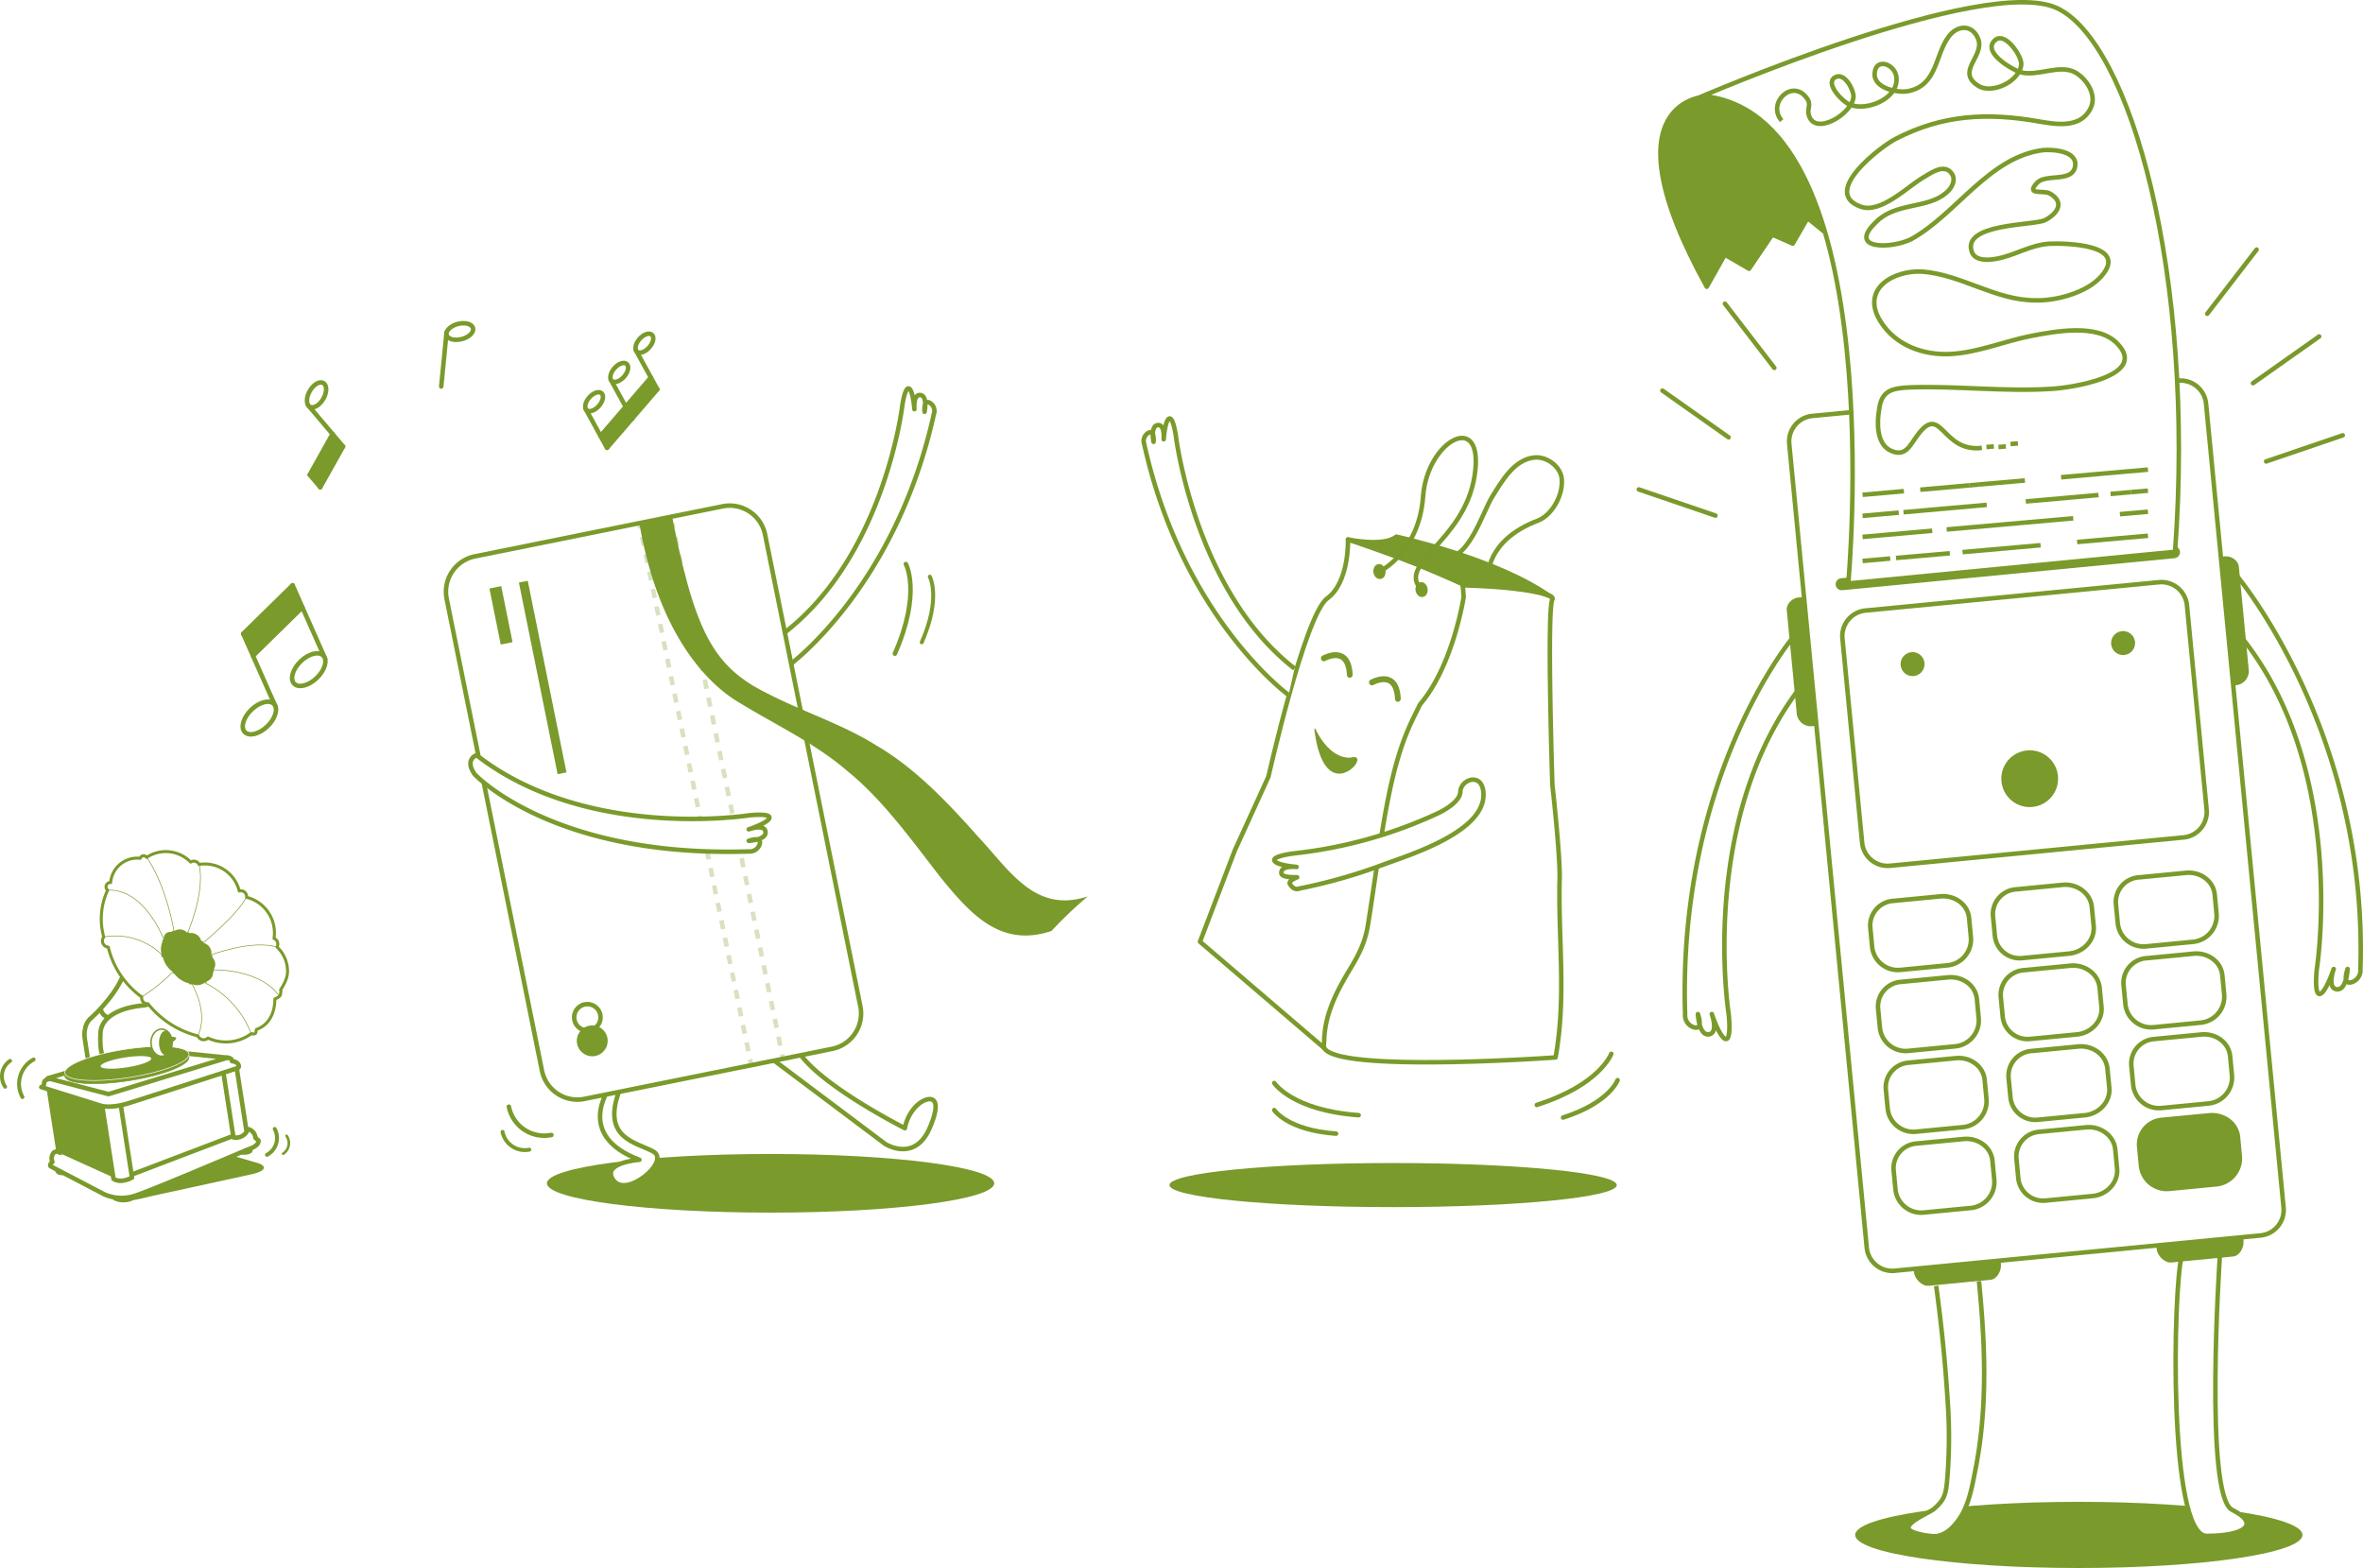 <svg xmlns="http://www.w3.org/2000/svg" xmlns:xlink="http://www.w3.org/1999/xlink" viewBox="0 0 785.7 521.39"><defs><style>.cls-1,.cls-10,.cls-12,.cls-13,.cls-14,.cls-19,.cls-20,.cls-23,.cls-24,.cls-29,.cls-30,.cls-5,.cls-8,.cls-9{fill:none;}.cls-2{fill:#7b992b;}.cls-15,.cls-22,.cls-25,.cls-3,.cls-31,.cls-4{fill:#fff;}.cls-10,.cls-15,.cls-17,.cls-18,.cls-19,.cls-20,.cls-22,.cls-23,.cls-24,.cls-25,.cls-30,.cls-31,.cls-4,.cls-5,.cls-7,.cls-9{stroke:#7a9a2b;}.cls-15,.cls-17,.cls-29,.cls-30,.cls-31,.cls-4,.cls-5,.cls-7{stroke-linejoin:round;}.cls-12,.cls-13,.cls-14,.cls-19,.cls-25,.cls-29,.cls-30,.cls-31,.cls-4,.cls-5,.cls-7,.cls-8,.cls-9{stroke-width:1.5px;}.cls-10,.cls-23,.cls-24,.cls-29,.cls-31,.cls-5,.cls-8,.cls-9{stroke-linecap:round;}.cls-17,.cls-18,.cls-21,.cls-6,.cls-7{fill:#7a9a2b;}.cls-10,.cls-12,.cls-13,.cls-14,.cls-18,.cls-19,.cls-20,.cls-21,.cls-22,.cls-23,.cls-24,.cls-25,.cls-8,.cls-9{stroke-miterlimit:10;}.cls-12,.cls-13,.cls-14,.cls-8{stroke:url(#New_Pattern_Swatch_3);}.cls-10{stroke-width:1.3px;}.cls-11{opacity:0.3;}.cls-13{stroke-dasharray:2.96 2.96;}.cls-14{stroke-dasharray:3.03 3.03;}.cls-16{fill:#8ec045;}.cls-18,.cls-20,.cls-21{stroke-width:0.21px;}.cls-21{stroke:#fff;}.cls-22{stroke-width:0.5px;}.cls-23{stroke-width:0.87px;}.cls-24{stroke-width:1.27px;}.cls-26{isolation:isolate;}.cls-27{clip-path:url(#clip-path);}.cls-28{clip-path:url(#clip-path-2);}.cls-29{stroke:url(#New_Pattern_Swatch_3-25);}</style><pattern id="New_Pattern_Swatch_3" data-name="New Pattern Swatch 3" width="43" height="43" patternTransform="translate(25 -46)" patternUnits="userSpaceOnUse" viewBox="0 0 43 43"><rect class="cls-1" width="43" height="43"/><rect class="cls-2" width="43" height="43"/></pattern><clipPath id="clip-path"><polygon class="cls-1" points="456.02 191.19 457.61 186.72 461.33 188.92 459.74 193.39 456.02 191.19"/></clipPath><clipPath id="clip-path-2"><polygon class="cls-1" points="470.02 197.19 471.62 192.71 475.33 194.91 473.74 199.39 470.02 197.19"/></clipPath><pattern id="New_Pattern_Swatch_3-25" data-name="New Pattern Swatch 3" width="43" height="43" patternTransform="translate(22 -46)" patternUnits="userSpaceOnUse" viewBox="0 0 43 43"><rect class="cls-1" width="43" height="43"/><rect class="cls-2" width="43" height="43"/></pattern></defs><title>404-illust</title><g id="Layer_2" data-name="Layer 2"><g id="Layer_1-2" data-name="Layer 1"><polygon class="cls-3" points="74.25 356.56 38.61 367.88 42.35 391.94 78.56 378.61 74.25 356.56"/><path class="cls-4" d="M486.2,194.06c-8.4-4.63-38-14.67-38-14.67s.54,14.16-6.9,19.6-19.55,59.29-19.55,59.29l-11.15,24.45L399,313.14l41.13,35.21C480.35,304.9,503.31,255.91,486.2,194.06Z"/><path class="cls-5" d="M494.84,191.76s-.93-12,16.54-18.66c4.43-1.7,8.29-8,7.93-13.65-.27-4.24-4.94-7.74-9.13-7.32-6.81.67-10.93,8.08-14.13,13.23-2.91,4.66-8.71,23.56-16.79,19.12"/><ellipse class="cls-6" cx="256.21" cy="393.47" rx="74.36" ry="9.75"/><path class="cls-4" d="M257.41,352.66l36.93,27.73s9.75,6.25,14.75-5.25-.5-10.78-4-7.77a14.19,14.19,0,0,0-4.22,7.77s-30.78-15.5-36.28-27S257.41,352.66,257.41,352.66Z"/><path class="cls-4" d="M202.78,361.56s-11.94,15.95,9.83,24.09c0,0-13,.93-8.6,6.87s18.88-6.38,13.29-9.57-18.1-4.27-10.84-21.64Z"/><ellipse class="cls-6" cx="691.21" cy="510.39" rx="74.36" ry="11"/><ellipse class="cls-6" cx="463.21" cy="394.06" rx="74.36" ry="7.33"/><path class="cls-4" d="M738.07,418.24s-5.23,79.15,4.11,83.81,4.42,8.67-8.45,8.67-11.16-82.23-8.32-93.08S738.07,418.24,738.07,418.24Z"/><path class="cls-4" d="M759.29,401.51a8.52,8.52,0,0,1-7.67,9.3L630,422.55a8.52,8.52,0,0,1-9.3-7.67L594.93,147.61a8.52,8.52,0,0,1,7.67-9.3l121.62-11.73a8.52,8.52,0,0,1,9.3,7.67Z"/><path class="cls-4" d="M655.33,311.73A8.66,8.66,0,0,1,647.5,321l-15.63,1.51a8.59,8.59,0,0,1-9.38-7.66l-.61-6.36a8.21,8.21,0,0,1,7.7-8.93l15.56-1.5c4.69-.45,9.14,2.57,9.59,7.26Z"/><path class="cls-4" d="M737,303.86a8.66,8.66,0,0,1-7.83,9.32l-15.63,1.51a8.6,8.6,0,0,1-9.38-7.66l-.61-6.36a8.21,8.21,0,0,1,7.7-8.93l15.56-1.5c4.69-.45,9.14,2.57,9.59,7.26Z"/><path class="cls-4" d="M696.15,307.92c.45,4.69-3.41,8.7-8.1,9.16l-15.56,1.5a8.29,8.29,0,0,1-9.2-7.49l-.61-6.36a8.24,8.24,0,0,1,7.6-9l15.56-1.5c4.69-.45,9.24,2.69,9.69,7.38Z"/><path class="cls-4" d="M657.92,338.61a8.66,8.66,0,0,1-7.83,9.32l-15.63,1.51a8.6,8.6,0,0,1-9.38-7.66l-.61-6.36a8.21,8.21,0,0,1,7.7-8.93l15.56-1.5c4.69-.45,9.14,2.57,9.59,7.26Z"/><path class="cls-4" d="M739.54,330.74a8.67,8.67,0,0,1-7.83,9.32l-15.63,1.51a8.59,8.59,0,0,1-9.38-7.66l-.61-6.36a8.21,8.21,0,0,1,7.7-8.93l15.56-1.5c4.69-.45,9.14,2.57,9.59,7.26Z"/><path class="cls-4" d="M698.74,334.8c.45,4.69-3.41,8.7-8.1,9.16l-15.55,1.5a8.29,8.29,0,0,1-9.2-7.49l-.61-6.36a8.24,8.24,0,0,1,7.6-9l15.56-1.5c4.69-.45,9.24,2.69,9.69,7.38Z"/><path class="cls-4" d="M660.51,365.48a8.67,8.67,0,0,1-7.83,9.32l-15.63,1.51a8.6,8.6,0,0,1-9.39-7.66l-.61-6.36a8.21,8.21,0,0,1,7.7-8.93l15.56-1.5c4.69-.45,9.14,2.57,9.59,7.26Z"/><path class="cls-4" d="M742.13,357.61a8.67,8.67,0,0,1-7.83,9.32l-15.63,1.51a8.6,8.6,0,0,1-9.38-7.66l-.61-6.36a8.21,8.21,0,0,1,7.7-8.93l15.56-1.5c4.69-.45,9.14,2.57,9.59,7.26Z"/><path class="cls-4" d="M701.34,361.67c.45,4.69-3.41,8.7-8.1,9.16l-15.56,1.5a8.29,8.29,0,0,1-9.2-7.49l-.61-6.36a8.24,8.24,0,0,1,7.6-9l15.56-1.5c4.69-.45,9.24,2.69,9.69,7.38Z"/><path class="cls-4" d="M663.1,392.36a8.66,8.66,0,0,1-7.83,9.32l-15.63,1.51a8.6,8.6,0,0,1-9.39-7.66l-.61-6.36a8.21,8.21,0,0,1,7.7-8.93l15.56-1.5c4.69-.45,9.14,2.57,9.59,7.26Z"/><path class="cls-7" d="M744.73,384.49a8.66,8.66,0,0,1-7.83,9.32l-15.63,1.51a8.6,8.6,0,0,1-9.38-7.66l-.61-6.36a8.21,8.21,0,0,1,7.7-8.93l15.56-1.5c4.69-.45,9.14,2.57,9.59,7.26Z"/><path class="cls-4" d="M703.93,388.55c.45,4.69-3.41,8.7-8.1,9.15l-15.55,1.5a8.29,8.29,0,0,1-9.2-7.49l-.61-6.36a8.24,8.24,0,0,1,7.6-9l15.56-1.5c4.69-.45,9.24,2.69,9.69,7.37Z"/><path class="cls-6" d="M724.84,183.43a2,2,0,0,1-1.8,2.18L612.55,196.26a2,2,0,0,1-2.18-1.8h0a2,2,0,0,1,1.8-2.18l110.49-10.65a2,2,0,0,1,2.18,1.8Z"/><path class="cls-6" d="M636.33,422l.11,1.17c.21,2.14,2.7,4.59,4.84,4.38l20.61-2c2.14-.21,3.63-3,3.42-5.18l-.11-1.17Z"/><path class="cls-6" d="M717,414.25l.11,1.17c.21,2.14,2.69,4.59,4.83,4.38l20.61-2c2.14-.21,3.63-3,3.42-5.17l-.11-1.17Z"/><path class="cls-4" d="M595.79,212.42s-38,45.78-35.49,124.78a4.17,4.17,0,0,0,2.94,4.4c3.29.94,1.32-4.4,1.32-4.4s.33,7.15,3.62,6.74,1-6.74,1-6.74,2.64,7.94,4.61,8.29,1-8.29,1-8.29S564.52,272.18,599,228"/><path class="cls-4" d="M262.51,221.1s35.22-25.63,48-83.4a3.12,3.12,0,0,0-1.32-3.73c-2.22-1.29-1.77,2.95-1.77,2.95s1.08-5.25-1.38-5.56-2,4.7-2,4.7-.44-6.25-1.81-6.86S300,135,300,135s-5.9,49.63-39.07,75.32"/><path class="cls-4" d="M428.46,231.1s-35.22-25.63-48-83.4a3.12,3.12,0,0,1,1.32-3.73c2.22-1.29,1.77,2.95,1.77,2.95s-1.08-5.25,1.38-5.56,2,4.7,2,4.7.44-6.25,1.81-6.86,2.25,5.83,2.25,5.83,6.28,51.58,39.45,77.27"/><path class="cls-4" d="M743.68,191.39s43.69,51.81,41.16,130.82a4.17,4.17,0,0,1-2.94,4.4c-3.29.94-1.32-4.4-1.32-4.4s-.33,7.15-3.62,6.74-1-6.74-1-6.74-2.64,7.94-4.61,8.29-1-8.29-1-8.29,10.25-65-24.19-109.24"/><path class="cls-4" d="M643.78,427.59c1.7,12.56,3,25.06,3.78,37.72a169.64,169.64,0,0,1-.14,27c-.43,4.57-.88,6.43-4.41,9.48-1.25,1.08-8.78,4.16-8.45,6.38.27,1.82,7.93,2.88,9.37,2.63,3.25-.56,5.47-2.84,7.33-5.4,3.41-4.72,4.43-11,5.54-16.54C660.94,468,660.09,447,658,426"/><line class="cls-8" x1="570.39" y1="171.44" x2="544.91" y2="162.75"/><line class="cls-8" x1="574.76" y1="145.42" x2="552.76" y2="129.89"/><line class="cls-8" x1="589.97" y1="122.33" x2="573.55" y2="100.99"/><line class="cls-8" x1="753.48" y1="153.44" x2="778.97" y2="144.75"/><line class="cls-8" x1="749.12" y1="127.42" x2="771.12" y2="111.89"/><line class="cls-8" x1="733.91" y1="104.33" x2="750.33" y2="82.99"/><path class="cls-4" d="M286.07,334.63a12,12,0,0,1-9.39,14.14L194.34,365.4A12,12,0,0,1,180.2,356L148.53,199.18A12,12,0,0,1,157.91,185l82.34-16.63a12,12,0,0,1,14.14,9.39Z"/><path class="cls-9" d="M183.34,377.4A12,12,0,0,1,169.2,368"/><path class="cls-10" d="M176,382.28a7.55,7.55,0,0,1-8.9-5.91"/><path class="cls-3" d="M195.31,342.65a4.38,4.38,0,1,1,.87-.09A4.39,4.39,0,0,1,195.31,342.65Z"/><path class="cls-6" d="M195.32,334.65h0a3.63,3.63,0,1,1-.72.07,3.63,3.63,0,0,1,.72-.07m0-1.5a5.13,5.13,0,1,0,5,4.11,5.15,5.15,0,0,0-5-4.11Z"/><circle class="cls-6" cx="196.9" cy="346.12" r="5.13" transform="translate(-64.61 45.82) rotate(-11.42)"/><rect class="cls-6" x="164.57" y="195.13" width="4" height="19" transform="translate(-37.18 36.98) rotate(-11.41)"/><rect class="cls-6" x="178.93" y="192.79" width="3" height="65" transform="translate(-41.02 40.17) rotate(-11.42)"/><g class="cls-11"><line class="cls-12" x1="212.61" y1="174.13" x2="212.91" y2="175.6"/><line class="cls-13" x1="213.51" y1="178.49" x2="249.09" y2="350.8"/><line class="cls-12" x1="249.38" y1="352.24" x2="249.69" y2="353.71"/></g><g class="cls-11"><line class="cls-12" x1="223.61" y1="174.13" x2="223.91" y2="175.6"/><line class="cls-14" x1="224.52" y1="178.56" x2="259.74" y2="349.12"/><line class="cls-12" x1="260.05" y1="350.6" x2="260.35" y2="352.07"/></g><path class="cls-6" d="M349.62,309.56a142,142,0,0,1,12.07-11.5c-17.59,5.82-26-8.72-36.52-19.9-10.35-11.65-21.11-22.93-33.89-30.35-12.6-7.89-27.22-11.93-40.94-19.83-13.53-8.36-19.66-19.58-26.73-55.62-2.62.41-6.31.41-11,1.77,5.35,31.11,18.21,49.49,31.17,58.25,13.15,8.29,26.63,14.2,38.08,24.1,11.64,9.43,21.24,22.85,31,35.42C322.74,304,332.77,315.24,349.62,309.56Z"/><path class="cls-4" d="M157.82,257.45s25.7,27.76,91.14,25.67a3.45,3.45,0,0,0,3.64-2.44c.78-2.73-3.64-1.09-3.64-1.09s5.92-.27,5.58-3-5.58-.82-5.58-.82,6.58-2.18,6.86-3.82-6.86-.82-6.86-.82-53.86,8.49-90.49-20C158.48,251.09,154.34,252.46,157.82,257.45Z"/><path class="cls-4" d="M486.67,198.5s-3.48,22.76-14.39,35.58a6.79,6.79,0,0,0-.65,1.27c-.93,1.83-1.84,3.66-2.69,5.53q-1.4,3.11-2.55,6.33c-.88,2.47-1.64,5-2.33,7.5-.78,2.86-1.45,5.74-2.06,8.64-.66,3.12-1.25,6.25-1.79,9.39s-1.06,6.37-1.55,9.56-.92,6.11-1.37,9.16q-.62,4.2-1.25,8.4-.57,3.81-1.18,7.62c-.91,5.76-3,9.89-6,14.83-1.39,2.3-2.72,4.64-3.92,7a52.73,52.73,0,0,0-2.9,6.91,34.77,34.77,0,0,0-1.47,6.32c-.13,1-.22,1.94-.27,2.92,0,.47,0,.95-.07,1.42a4.6,4.6,0,0,0,0,1.41c3.38,8.61,77,3.33,77,3.33,3.63-20.28.84-39,1.35-59.46.2-8-2.42-31.21-2.42-31.21s-1.87-58.29,0-61.61-29.82-5.34-29.82-5.34Z"/><path class="cls-6" d="M448.84,225.39a1,1,0,0,1-1-1c-.13-2.71-.85-4.48-2.13-5.18-2.06-1.12-5.13.6-5.16.62a1,1,0,0,1-1-1.69c.16-.09,4-2.31,7.05-.67,1.92,1,3,3.38,3.15,6.82a1,1,0,0,1-.92,1.08Z"/><path class="cls-6" d="M464.84,233.39a1,1,0,0,1-1-1c-.13-2.71-.85-4.48-2.13-5.18-2.06-1.12-5.13.6-5.16.62a1,1,0,0,1-1-1.69c.16-.09,4-2.31,7.05-.67,1.92,1,3,3.38,3.15,6.82a1,1,0,0,1-.92,1.08Z"/><path class="cls-9" d="M423.69,360.13s6,9.12,28.06,10.69"/><path class="cls-9" d="M423.69,369.13s4.37,6.68,20.55,7.83"/><path class="cls-9" d="M535.75,350.41s-3.66,10.27-24.76,17"/><path class="cls-9" d="M537.86,359.16s-2.68,7.52-18.13,12.44"/><path class="cls-9" d="M301.2,187.55s5.27,9.54-3.65,29.81"/><path class="cls-10" d="M309.16,191.75s3.86,7-2.68,21.83"/><path class="cls-6" d="M78,384.47c-.58-.18-6.66,1.15-10.7,3L48.09,396c-4,1.8-7.09,3.38-6.78,3.5a58.93,58.93,0,0,0,8.4-1.62L84,390.39c4.31-1,5-2.68,1.49-3.72Z"/><ellipse class="cls-6" cx="20.52" cy="389.19" rx="2.18" ry="1.58"/><ellipse class="cls-6" cx="41.05" cy="397.83" rx="4.09" ry="1.98"/><ellipse class="cls-6" cx="81.25" cy="382.68" rx="2.72" ry="1.3"/><path class="cls-4" d="M37.53,390.63,21.36,383.3l-1.42-.76-1.48.44s-.91,0-1.27,1.86a2.92,2.92,0,0,0,.24,1.52s-1.16.9-.55,1.48l17.81,9.3a14.29,14.29,0,0,0,10.06.52c5.56-1.77,37.63-15.43,37.63-15.43s3.85-1.08,3.56-3l-1-.87a3.24,3.24,0,0,0-3.07-3l-4.3,2.35L43.74,390.58Z"/><path class="cls-4" d="M29.07,351.11,28.13,345s-.6-4.31,2.26-6.57c0,0,7.29-6.44,10.37-13.66s4.3-1.83,4.3-1.83l3.55,4.89,2.06,2,.24,1.52s.62,2.67-3.52,3-13.7,2.28-14,9.26,1,7.58,1,7.58l-4.77,2.24Z"/><path class="cls-15" d="M95.61,323a11.1,11.1,0,0,0-3.5-8.1,2,2,0,0,0-1-2.85,12.39,12.39,0,0,0,.14-1.88A12.21,12.21,0,0,0,82,298.37a1.88,1.88,0,0,0,0-.26,1.91,1.91,0,0,0-2.45-1.83,11.78,11.78,0,0,0-13.36-8.83,1.91,1.91,0,0,0-2.79-.79,11.58,11.58,0,0,0-14.66-1.57,1.19,1.19,0,0,0-2.13.31,9,9,0,0,0-1-.06,8.84,8.84,0,0,0-8.81,8.11h-.1a1.43,1.43,0,0,0-.9,2.55,22.46,22.46,0,0,0-1.3,15.57,2.09,2.09,0,0,0,1.5,3.37A28.6,28.6,0,0,0,47.11,331.5a1.84,1.84,0,0,0,0,.38,1.88,1.88,0,0,0,1.88,1.88h.2a30.92,30.92,0,0,0,16.6,10.7,2.09,2.09,0,0,0,3.36.71,14.26,14.26,0,0,0,14.44-1.49,2.11,2.11,0,0,0,.73.13c.95,0,.68-.63.94-1.5,4.19-1.47,6.13-5.46,6.13-10.15v0c1-.36,1.89-.94,1.89-1.6s.33-1,0-1.35C94.39,327.41,95.61,325.3,95.61,323Z"/><path class="cls-16" d="M54.06,312.84l0,0-.08-.09Z"/><path class="cls-6" d="M71.57,320.71a3.25,3.25,0,0,0-1-2.37.58.58,0,0,0-.3-.83,3.57,3.57,0,0,0-2.65-4,.6.6,0,0,0,0-.08.56.56,0,0,0-.56-.56l-.16,0A3.44,3.44,0,0,0,63,310.3a.56.56,0,0,0-.82-.23,3.39,3.39,0,0,0-4.29-.46.35.35,0,0,0-.62.09c-.1,0-.2.15-.3.15-1.36,0-2.47.54-2.58,2.54h0c-.23,0-.42,0-.42.25s.06.16.16.24a6.34,6.34,0,0,0-.62,2.74,6.44,6.44,0,0,0,.24,1.75.58.58,0,0,0-.13.36.61.61,0,0,0,.57.6,8.37,8.37,0,0,0,3.24,4.84.5.5,0,0,0,0,.11.55.55,0,0,0,.55.55H58A9,9,0,0,0,62.83,327a.61.61,0,0,0,.56.37.61.61,0,0,0,.42-.17,4.17,4.17,0,0,0,4.22-.43.61.61,0,0,0,.21,0,.55.55,0,0,0,.54-.44,3.1,3.1,0,0,0,2.06-3h0c0-.11.29-.28.29-.47a.55.55,0,0,0-.13-.4A3.27,3.27,0,0,0,71.57,320.71Z"/><path class="cls-4" d="M78.64,354.74,82,376.36a4.2,4.2,0,0,1-4.38,1.84l-3.35-21.64Z"/><path class="cls-4" d="M33.94,367.47,37.74,392c2.59,1.67,6.15-.43,6.15-.43l-3.87-25Z"/><path class="cls-17" d="M16.05,362.46l.06.39L19.23,383s.16,1,1.6.27L17.69,363Z"/><path class="cls-4" d="M16.68,358.7s-2.12.33-2,1.37a1.35,1.35,0,0,1-.95,1.41l19.6,6.12s3,1.26,9.69-.84,36.09-11.64,36.09-11.64.42-.18.26-.82c-.33-1.32-2.23-1.44-2.23-1.44,0-1.16-1.55-1.16-1.55-1.16Z"/><polygon class="cls-4" points="48.47 348.95 75.64 351.7 36.06 363.82 15.87 358.54 48.47 348.95"/><ellipse class="cls-18" cx="42.21" cy="354.66" rx="20.88" ry="4.74" transform="translate(-53.78 10.64) rotate(-8.8)"/><path class="cls-19" d="M33.48,335.39a3.45,3.45,0,0,0,2.58,2.93"/><path class="cls-20" d="M48.78,285.09s6,7.86,9.09,24.52"/><path class="cls-20" d="M62.47,310s5.79-13.33,3.76-22.52"/><path class="cls-20" d="M67.59,313.49S79.43,303.78,82,298.11"/><path class="cls-20" d="M70.24,317.5s13.46-5.13,21.86-2.57"/><path class="cls-20" d="M70.91,322.5s15.61-.56,22.12,8.91"/><path class="cls-20" d="M68,326.74a31.54,31.54,0,0,1,15.51,16.93"/><path class="cls-20" d="M63.82,327.18s5.75,9.58,1.93,17.27"/><path class="cls-20" d="M57.37,323.3a60.55,60.55,0,0,1-10.26,8.2"/><path class="cls-20" d="M53.7,317.35a22.15,22.15,0,0,0-19.18-5.79"/><path class="cls-20" d="M54.34,312.05S47.93,295.37,35.82,296"/><ellipse class="cls-21" cx="42.21" cy="353.61" rx="20.88" ry="4.74" transform="translate(-53.62 10.63) rotate(-8.8)"/><ellipse class="cls-3" cx="41.9" cy="353.27" rx="8.52" ry="1.68" transform="translate(-53.57 10.57) rotate(-8.8)"/><ellipse class="cls-22" cx="53.73" cy="346.7" rx="3.52" ry="4.51"/><ellipse class="cls-6" cx="55.07" cy="346.78" rx="2.2" ry="4.05"/><path class="cls-6" d="M56.79,346.95s3.1-1.91,1.13-2.12a9.6,9.6,0,0,0-2.85,0Z"/><path class="cls-10" d="M88.78,384a6.34,6.34,0,0,0,2.56-8.6"/><path class="cls-23" d="M94.16,383.64a4.27,4.27,0,0,0,1.14-5.94"/><path class="cls-10" d="M11.18,352.3a9.21,9.21,0,0,0-3.72,12.49"/><path class="cls-24" d="M3.36,352.75a6.21,6.21,0,0,0-1.65,8.62"/><path class="cls-6" d="M599.71,198.51l-1.67.16c-2.14.21-4.13,2.15-3.93,4.29l3.33,34.54a4.74,4.74,0,0,0,4.73,4l1.67-.16Z"/><path class="cls-25" d="M733.7,269.16a8.53,8.53,0,0,1-7.67,9.3l-97.57,9.42a8.52,8.52,0,0,1-9.3-7.67l-6.55-67.88a8.53,8.53,0,0,1,7.67-9.31l97.58-9.42a8.53,8.53,0,0,1,9.3,7.67Z"/><circle class="cls-6" cx="635.93" cy="220.83" r="3.99"/><circle class="cls-6" cx="705.93" cy="213.83" r="3.99"/><circle class="cls-6" cx="674.88" cy="258.93" r="9.44"/><path class="cls-4" d="M485.57,263.28c-.11,3.17-5.1,6-7.13,7a152.43,152.43,0,0,1-48.21,13.49s-7.15.85-6.49,2.38,6.34,2,7.38,2.12c-.92-.08-5.33-.35-5.06,2.1.15,1.4,3.71,1.3,5.23,1.35-.62.26-2.93,1.25-2.41,2.18,1.39,2.48,3.2,1.54,3.2,1.54a180.79,180.79,0,0,0,27.36-7.75c8.8-3.29,35.42-11.25,33.75-24.58C492.4,256.73,485.7,259.3,485.57,263.28Z"/><g class="cls-26"><g class="cls-27"><path class="cls-6" d="M459.47,187.82a1.81,1.81,0,0,0-2.66,1.13,2.87,2.87,0,0,0,1.06,3.34,1.81,1.81,0,0,0,2.66-1.14,2.87,2.87,0,0,0-1.07-3.33"/></g></g><g class="cls-26"><g class="cls-28"><path class="cls-6" d="M473.48,193.81a1.81,1.81,0,0,0-2.66,1.14,2.87,2.87,0,0,0,1.06,3.34,1.81,1.81,0,0,0,2.65-1.15,2.87,2.87,0,0,0-1.06-3.34"/></g></g><path class="cls-7" d="M448.21,179.39s11.84,2.52,16.07-.94c0,0,33.51,7.19,51.43,20.06,0,0-3.33-3.05-28.48-3.86C487.23,194.65,460,182.28,448.21,179.39Z"/><path class="cls-29" d="M458.68,190.05s13.17-6.33,14.5-25,20.56-29.06,17.13-6.85-26.46,29.28-17.46,38.07"/><path class="cls-6" d="M437.33,242.29s4.33,10.1,11.76,9.63c0,0,3.28-1,1.91,1.84s-10.93,9.7-13.82-10C437.19,243.8,436.79,241.82,437.33,242.29Z"/><path class="cls-6" d="M738.07,185.17l1.67-.16c2.14-.21,4.47,1.32,4.68,3.46L747.74,223a4.75,4.75,0,0,1-3.88,4.8l-1.67.16Z"/><path class="cls-4" d="M606.84,77.25,601,72.52,596.09,81l-6.83-3-7.7,11.37-8.06-4.7-6,10.67c-34.67-62.67,0-63.27,0-63.27,61.33,8.06,47.05,161.94,47.05,161.94l108.66-10.53C730,90.37,708.18,14.06,684,2.72s-119.3,29.82-119.3,29.82"/><path class="cls-6" d="M566.48,32.21s-18.07,2.9-13.84,25.4a106.82,106.82,0,0,0,14.87,37.78l6-10.67,8.06,4.7,7.7-11.37,6.83,3L601,72.52l5.27,4.25-.4-2.79S598.42,37.41,566.48,32.21Z"/><path class="cls-30" d="M592.41,40.11c-5-5.78,3.52-14.08,8.3-7.54,1.76,2.26,0,3.52.75,5.78,2,7,14.58-.5,14.83-6.28,0-2.26-3-8.29-6.28-6.28-3.27,2.26,3,8.29,5,9,5.53,2.26,15.59-1.76,15.59-8.3.25-5-7-7.79-7.29-2-.25,5,8,6.54,11.31,5.78,9.55-2,8.8-12.07,13.32-18.1,2.76-3.77,7.79-4.27,9.8.75,2.26,5.78-7.54,10.81,0,15.59,4.52,3,14.08-1.51,14.33-7.29,0-2.77-5.28-10.56-8.55-8-5,4,5.78,10.06,8.3,10.81,5.78,1.51,12.82-2.76,18.1,0,4,2.26,7.29,7.54,5.28,11.81-3.27,7-11.56,5.53-17.34,4.53-17.09-3-31.92-2.26-47.51,5.78C625.84,48.4,605,64,618.81,68.76c6.54,2.26,15.33-6.54,20.36-9.55,2.26-1.26,6-4.27,8.8-2.51,3,2.26,1.26,5.78-1,7.54-6.28,5.28-16.59,3-23.13,9.55-9.8,9.3,5,9,11.56,5.78,15.08-8.29,25.89-27.4,44-29.66,3.27-.25,11.56.25,10.56,5.53s-9.55,2.26-12.57,5.28c-4,4.27,1.76,2.51,4,3.52,5.53,3,2.51,7-1.51,9-3.52,1.76-28.15,1-24.13,10.81,1.26,2.76,5.53,2.51,8,2,6-1,11.06-4.52,17.6-5,5.78-.25,26.65.25,17.35,10.81-4.78,5.53-15.33,8.3-22.12,8-13.07,0-24.38-8.55-37.46-9.55-9.55-.5-20.61,5.78-13.83,16.59,5,8,14.33,11.31,23.38,10.81s17.85-4.27,26.65-6c8-1.51,22.12-4.27,28.66,2.51,10.81,11.06-16.34,14.83-21.87,15.08-15.58,1-31.17-1-46.76-.5-6.28.25-9.8,1-10.56,7.54-.75,4.27-.75,11.06,3.52,13.32,5.28,2.76,6.79-1.76,9.3-5,8-10.81,7.93,5.89,21.37,4.27"/><line class="cls-30" x1="619.31" y1="164.53" x2="633.04" y2="163.31"/><line class="cls-31" x1="91.68" y1="235.12" x2="80.87" y2="210.72"/><ellipse class="cls-31" cx="86.24" cy="238.77" rx="6.73" ry="3.84" transform="translate(-141.46 126.51) rotate(-43.9)"/><line class="cls-31" x1="108.1" y1="219.01" x2="97.29" y2="194.61"/><ellipse class="cls-31" cx="102.66" cy="222.67" rx="6.73" ry="3.85" transform="translate(-125.7 133.37) rotate(-43.89)"/><line class="cls-31" x1="80.87" y1="210.72" x2="97.29" y2="194.61"/><line class="cls-31" x1="84.13" y1="218.07" x2="100.55" y2="201.96"/><line class="cls-31" x1="211.41" y1="116.41" x2="218.57" y2="129.46"/><ellipse class="cls-31" cx="214.27" cy="114.12" rx="3.75" ry="2.14" transform="translate(-12.83 199.93) rotate(-48.74)"/><line class="cls-31" x1="203.04" y1="126.13" x2="210.2" y2="139.19"/><ellipse class="cls-31" cx="205.9" cy="123.85" rx="3.75" ry="2.14" transform="translate(-23.01 196.87) rotate(-48.72)"/><line class="cls-31" x1="218.57" y1="129.46" x2="210.2" y2="139.19"/><line class="cls-31" x1="216.41" y1="125.53" x2="208.04" y2="135.25"/><path class="cls-31" d="M210.2,139.19"/><line class="cls-31" x1="194.68" y1="135.86" x2="201.83" y2="148.91"/><ellipse class="cls-31" cx="197.53" cy="133.57" rx="3.75" ry="2.14" transform="translate(-33.16 193.89) rotate(-48.72)"/><line class="cls-31" x1="210.2" y1="139.19" x2="201.83" y2="148.91"/><line class="cls-31" x1="208.04" y1="135.25" x2="199.67" y2="144.98"/><line class="cls-31" x1="102.42" y1="134.7" x2="114.07" y2="148.47"/><ellipse class="cls-31" cx="105.26" cy="131.3" rx="4.54" ry="2.6" transform="translate(-60.98 157.48) rotate(-60.23)"/><line class="cls-31" x1="102.98" y1="157.88" x2="106.48" y2="162.02"/><line class="cls-31" x1="114.07" y1="148.47" x2="106.48" y2="162.02"/><line class="cls-31" x1="110.56" y1="144.32" x2="102.98" y2="157.88"/><line class="cls-31" x1="148.47" y1="110.57" x2="146.71" y2="128.51"/><ellipse class="cls-31" cx="152.88" cy="110.24" rx="4.54" ry="2.6" transform="translate(-22.62 41.51) rotate(-14.41)"/><polyline class="cls-30" points="690.63 180.23 705 178.96 714.2 178.15"/><polyline class="cls-30" points="652.55 183.59 670.43 182.01 678.49 181.3"/><polyline class="cls-30" points="630.43 185.54 637.05 184.96 648.32 183.97"/><line class="cls-30" x1="619.31" y1="186.53" x2="628.51" y2="185.71"/><line class="cls-30" x1="704.87" y1="170.97" x2="714.2" y2="170.15"/><polyline class="cls-30" points="647.27 176.06 665.41 174.46 689.35 172.34"/><polyline class="cls-30" points="619.31 178.53 625.75 177.96 635.07 177.14 642.47 176.48"/><polyline class="cls-30" points="685.32 158.7 697.51 157.62 706.3 156.85 714.2 156.15"/><polyline class="cls-30" points="658.13 161.1 662.05 160.75 673.28 159.76"/><line class="cls-30" x1="654.9" y1="161.39" x2="658.13" y2="161.1"/><polyline class="cls-30" points="638.48 162.83 651.15 161.72 654.9 161.38"/><line class="cls-30" x1="708.5" y1="163.65" x2="714.2" y2="163.15"/><line class="cls-30" x1="660.5" y1="148.65" x2="662.96" y2="148.44"/><line class="cls-30" x1="664.5" y1="148.65" x2="666.96" y2="148.44"/><line class="cls-30" x1="668.5" y1="147.65" x2="670.96" y2="147.44"/><line class="cls-30" x1="701.76" y1="164.25" x2="708.5" y2="163.65"/><polyline class="cls-30" points="673.58 166.74 687.94 165.47 697.76 164.6"/><polyline class="cls-30" points="632.91 170.33 639.9 169.71 646.88 169.09 660.59 167.88"/><polyline class="cls-30" points="619.31 171.53 626.8 170.86 631.34 170.46"/><polygon class="cls-6" points="110.56 144.32 114.07 148.47 106.48 162.03 102.98 157.88 110.56 144.32"/><polygon class="cls-6" points="84.13 218.07 100.55 201.96 97.29 194.61 80.87 210.72 84.13 218.07"/><polygon class="cls-6" points="199.67 144.98 216.41 125.53 218.57 129.46 201.83 148.91 199.67 144.98"/><polygon class="cls-6" points="17.69 362.99 33.94 367.47 37.53 390.63 19.93 382.54 17.69 362.99"/></g></g></svg>